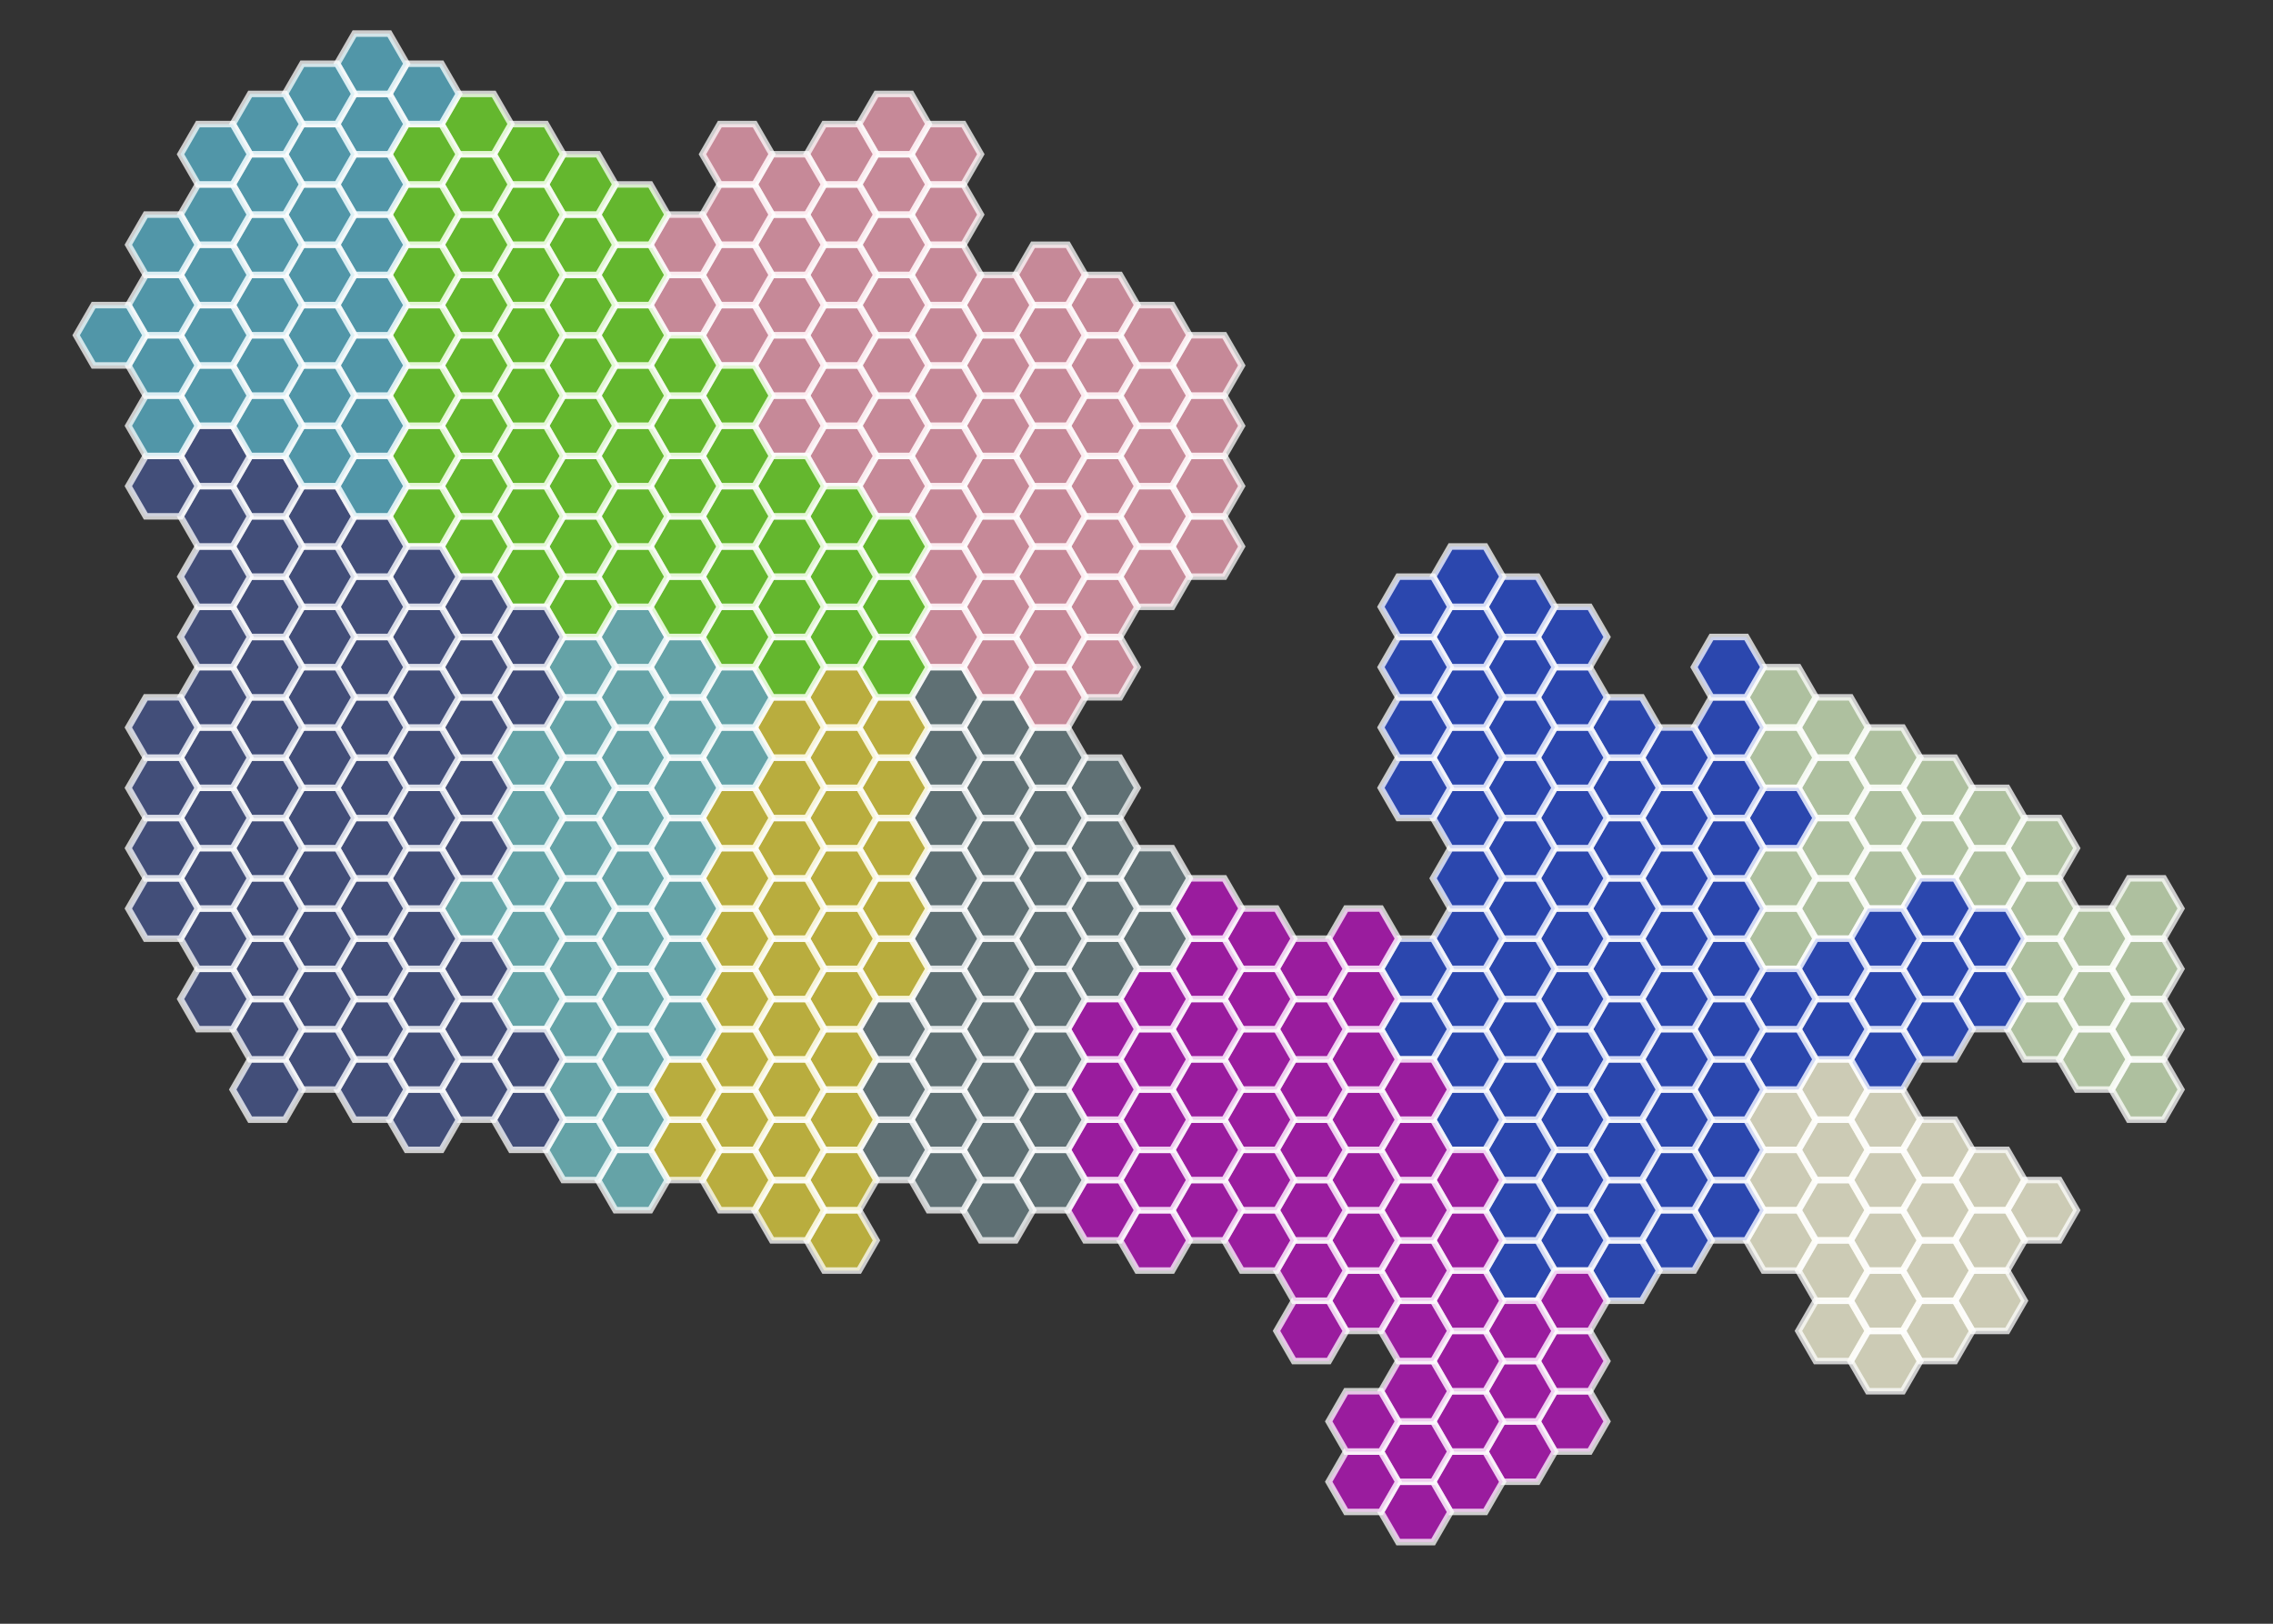 <svg id="Calque_1" data-name="Calque 1" xmlns="http://www.w3.org/2000/svg" viewBox="0 0 700 500"><rect x="0" y="0" width="700" height="500" fill="#333333" stroke="none"/><defs><style>.cls-1{fill:#fefde0;}.cls-1,.cls-10,.cls-11,.cls-2,.cls-3,.cls-4,.cls-5,.cls-6,.cls-7,.cls-8,.cls-9{stroke:#fff;stroke-miterlimit:10;stroke-width:2px;opacity:0.75;}.cls-2{fill:#d7efc3;}.cls-3{fill:#294ed6;}.cls-4{fill:#bc14c1;}.cls-5{fill:#6d8489;}.cls-6{fill:#e5d542;}.cls-7{fill:#f7a6b9;}.cls-8{fill:#75c8cd;}.cls-9{fill:#74e22d;}.cls-10{fill:#475790;}.cls-11{fill:#5bb7ce;}</style></defs><title>cana</title><g id="NS"><polygon class="cls-1" points="634.22 363.37 623.49 363.37 618.13 372.66 623.49 381.95 634.22 381.95 639.58 372.66 634.22 363.37"/><polygon class="cls-1" points="618.15 391.25 607.42 391.25 602.06 400.54 607.42 409.83 618.15 409.83 623.51 400.54 618.15 391.25"/><polygon class="cls-1" points="618.15 372.66 607.42 372.66 602.06 381.95 607.42 391.25 618.15 391.25 623.51 381.95 618.15 372.66"/><polygon class="cls-1" points="618.15 354.08 607.42 354.08 602.06 363.37 607.42 372.66 618.15 372.66 623.51 363.37 618.15 354.08"/><polygon class="cls-1" points="602.08 400.54 591.35 400.54 585.98 409.83 591.35 419.12 602.08 419.12 607.44 409.83 602.08 400.54"/><polygon class="cls-1" points="602.08 381.95 591.35 381.95 585.98 391.25 591.35 400.54 602.08 400.54 607.44 391.25 602.08 381.95"/><polygon class="cls-1" points="602.08 363.37 591.35 363.37 585.98 372.66 591.35 381.95 602.08 381.95 607.44 372.66 602.08 363.37"/><polygon class="cls-1" points="586 409.83 575.27 409.83 569.91 419.12 575.27 428.41 586 428.41 591.37 419.12 586 409.83"/><polygon class="cls-1" points="586 391.25 575.27 391.25 569.91 400.54 575.27 409.83 586 409.83 591.37 400.54 586 391.25"/><polygon class="cls-1" points="569.93 400.54 559.2 400.54 553.84 409.83 559.2 419.12 569.93 419.12 575.29 409.83 569.93 400.54"/></g><g id="NB"><polygon class="cls-1" points="602.08 344.79 591.35 344.79 585.98 354.08 591.35 363.37 602.08 363.37 607.44 354.08 602.08 344.79"/><polygon class="cls-1" points="586 372.66 575.27 372.66 569.91 381.95 575.27 391.25 586 391.25 591.37 381.95 586 372.66"/><polygon class="cls-1" points="586 354.08 575.27 354.08 569.91 363.37 575.27 372.66 586 372.66 591.37 363.37 586 354.08"/><polygon class="cls-1" points="586 335.5 575.27 335.5 569.91 344.79 575.27 354.08 586 354.08 591.37 344.79 586 335.5"/><polygon class="cls-1" points="569.93 381.95 559.2 381.95 553.84 391.25 559.2 400.54 569.93 400.54 575.29 391.25 569.93 381.95"/><polygon class="cls-1" points="569.93 363.37 559.2 363.37 553.84 372.66 559.2 381.95 569.93 381.95 575.29 372.66 569.93 363.37"/><polygon class="cls-1" points="569.93 344.79 559.2 344.79 553.84 354.08 559.2 363.37 569.93 363.37 575.29 354.08 569.93 344.79"/><polygon class="cls-1" points="569.93 326.21 559.2 326.21 553.84 335.5 559.2 344.79 569.93 344.79 575.29 335.5 569.93 326.21"/><polygon class="cls-1" points="553.86 372.66 543.13 372.66 537.77 381.95 543.13 391.25 553.86 391.25 559.22 381.95 553.86 372.66"/><polygon class="cls-1" points="553.86 354.08 543.13 354.08 537.77 363.37 543.13 372.66 553.86 372.66 559.22 363.37 553.86 354.08"/><polygon class="cls-1" points="553.86 335.5 543.13 335.5 537.77 344.79 543.13 354.08 553.86 354.08 559.22 344.79 553.86 335.5"/></g><g id="NL"><polygon class="cls-2" points="666.37 326.21 655.64 326.21 650.27 335.5 655.64 344.79 666.37 344.79 671.73 335.5 666.37 326.21"/><polygon class="cls-2" points="666.37 307.63 655.64 307.63 650.27 316.92 655.64 326.21 666.37 326.21 671.73 316.92 666.37 307.63"/><polygon class="cls-2" points="666.37 289.05 655.64 289.05 650.27 298.34 655.64 307.63 666.37 307.63 671.73 298.34 666.37 289.05"/><polygon class="cls-2" points="666.37 270.47 655.64 270.47 650.27 279.76 655.64 289.05 666.37 289.05 671.73 279.76 666.37 270.47"/><polygon class="cls-2" points="650.29 316.92 639.57 316.92 634.2 326.21 639.57 335.5 650.29 335.5 655.66 326.21 650.29 316.92"/><polygon class="cls-2" points="650.29 298.34 639.57 298.34 634.2 307.63 639.57 316.92 650.29 316.92 655.66 307.63 650.29 298.34"/><polygon class="cls-2" points="650.29 279.76 639.57 279.76 634.2 289.05 639.57 298.34 650.29 298.34 655.66 289.05 650.29 279.76"/><polygon class="cls-2" points="634.22 307.63 623.49 307.63 618.13 316.92 623.49 326.21 634.22 326.21 639.58 316.92 634.22 307.63"/><polygon class="cls-2" points="634.22 289.05 623.49 289.05 618.13 298.34 623.49 307.63 634.22 307.63 639.58 298.34 634.22 289.05"/><polygon class="cls-2" points="634.22 270.47 623.49 270.47 618.13 279.76 623.49 289.05 634.22 289.05 639.58 279.76 634.22 270.47"/><polygon class="cls-2" points="634.22 251.89 623.49 251.89 618.13 261.18 623.49 270.47 634.22 270.47 639.58 261.18 634.22 251.89"/><polygon class="cls-2" points="618.15 261.18 607.42 261.18 602.06 270.47 607.42 279.76 618.15 279.76 623.51 270.47 618.15 261.18"/><polygon class="cls-2" points="618.15 242.6 607.42 242.6 602.06 251.89 607.42 261.18 618.15 261.18 623.51 251.89 618.15 242.6"/><polygon class="cls-2" points="602.08 251.89 591.35 251.89 585.98 261.18 591.35 270.47 602.08 270.47 607.44 261.18 602.08 251.89"/><polygon class="cls-2" points="602.08 233.31 591.35 233.31 585.98 242.6 591.35 251.89 602.08 251.89 607.44 242.6 602.08 233.31"/><polygon class="cls-2" points="586 261.18 575.27 261.18 569.91 270.47 575.27 279.76 586 279.76 591.37 270.47 586 261.18"/><polygon class="cls-2" points="586 242.6 575.27 242.6 569.91 251.89 575.27 261.18 586 261.18 591.37 251.89 586 242.6"/><polygon class="cls-2" points="586 224.02 575.27 224.02 569.91 233.31 575.27 242.6 586 242.6 591.37 233.31 586 224.02"/><polygon class="cls-2" points="569.93 270.47 559.2 270.47 553.84 279.76 559.2 289.05 569.93 289.05 575.29 279.76 569.93 270.47"/><polygon class="cls-2" points="569.93 251.89 559.2 251.89 553.84 261.18 559.2 270.47 569.93 270.47 575.29 261.18 569.93 251.89"/><polygon class="cls-2" points="569.93 233.31 559.2 233.31 553.84 242.6 559.2 251.89 569.93 251.89 575.29 242.6 569.93 233.31"/><polygon class="cls-2" points="569.93 214.73 559.2 214.73 553.84 224.02 559.2 233.31 569.93 233.31 575.29 224.02 569.93 214.73"/><polygon class="cls-2" points="553.86 279.76 543.13 279.76 537.77 289.05 543.13 298.34 553.86 298.34 559.22 289.05 553.86 279.76"/><polygon class="cls-2" points="553.86 261.18 543.13 261.18 537.77 270.47 543.13 279.76 553.86 279.76 559.22 270.47 553.86 261.18"/><polygon class="cls-2" points="553.86 224.02 543.13 224.02 537.77 233.31 543.13 242.6 553.86 242.6 559.22 233.31 553.86 224.02"/><polygon class="cls-2" points="553.86 205.44 543.13 205.44 537.77 214.73 543.13 224.02 553.86 224.02 559.22 214.73 553.86 205.44"/></g><g id="QC"><polygon class="cls-3" points="618.15 298.34 607.42 298.34 602.06 307.63 607.42 316.92 618.15 316.92 623.51 307.63 618.15 298.34"/><polygon class="cls-3" points="618.15 279.76 607.42 279.76 602.06 289.05 607.42 298.34 618.15 298.34 623.51 289.05 618.15 279.76"/><polygon class="cls-3" points="602.08 307.63 591.35 307.63 585.98 316.92 591.35 326.21 602.08 326.21 607.44 316.92 602.08 307.63"/><polygon class="cls-3" points="602.08 289.05 591.35 289.05 585.98 298.34 591.35 307.63 602.08 307.63 607.44 298.34 602.08 289.05"/><polygon class="cls-3" points="602.08 270.47 591.35 270.47 585.98 279.76 591.35 289.05 602.08 289.05 607.44 279.76 602.08 270.47"/><polygon class="cls-3" points="586 316.92 575.27 316.92 569.91 326.21 575.27 335.5 586 335.5 591.37 326.21 586 316.92"/><polygon class="cls-3" points="586 298.34 575.27 298.34 569.91 307.63 575.27 316.92 586 316.92 591.37 307.63 586 298.34"/><polygon class="cls-3" points="586 279.76 575.27 279.76 569.91 289.05 575.27 298.34 586 298.34 591.37 289.05 586 279.76"/><polygon class="cls-3" points="569.93 307.63 559.2 307.63 553.84 316.92 559.2 326.21 569.93 326.21 575.29 316.92 569.93 307.63"/><polygon class="cls-3" points="569.93 289.05 559.2 289.05 553.84 298.34 559.2 307.63 569.93 307.63 575.29 298.34 569.93 289.05"/><polygon class="cls-3" points="553.86 316.92 543.13 316.92 537.77 326.21 543.13 335.5 553.86 335.5 559.22 326.21 553.86 316.92"/><polygon class="cls-3" points="553.86 298.34 543.13 298.34 537.77 307.63 543.13 316.92 553.86 316.92 559.22 307.63 553.86 298.34"/><polygon class="cls-3" points="553.86 242.6 543.13 242.6 537.77 251.89 543.13 261.18 553.86 261.18 559.22 251.89 553.86 242.6"/><polygon class="cls-3" points="537.79 363.37 527.06 363.37 521.69 372.66 527.06 381.95 537.79 381.95 543.15 372.66 537.79 363.37"/><polygon class="cls-3" points="537.79 344.79 527.06 344.79 521.69 354.08 527.06 363.37 537.79 363.37 543.15 354.08 537.79 344.79"/><polygon class="cls-3" points="537.79 326.21 527.06 326.21 521.69 335.5 527.06 344.79 537.79 344.79 543.15 335.5 537.79 326.21"/><polygon class="cls-3" points="537.79 307.63 527.06 307.63 521.69 316.92 527.06 326.21 537.79 326.21 543.15 316.92 537.79 307.63"/><polygon class="cls-3" points="537.79 289.05 527.06 289.05 521.69 298.34 527.06 307.63 537.79 307.63 543.15 298.34 537.79 289.05"/><polygon class="cls-3" points="537.79 270.47 527.06 270.47 521.69 279.76 527.06 289.05 537.79 289.05 543.15 279.76 537.79 270.47"/><polygon class="cls-3" points="537.79 251.89 527.06 251.89 521.69 261.18 527.06 270.47 537.79 270.47 543.15 261.18 537.79 251.89"/><polygon class="cls-3" points="537.79 233.31 527.06 233.31 521.69 242.6 527.06 251.89 537.79 251.89 543.15 242.6 537.79 233.31"/><polygon class="cls-3" points="537.79 214.73 527.06 214.73 521.69 224.02 527.06 233.31 537.79 233.31 543.15 224.02 537.79 214.73"/><polygon class="cls-3" points="537.79 196.15 527.06 196.15 521.69 205.44 527.06 214.73 537.79 214.73 543.15 205.44 537.79 196.15"/><polygon class="cls-3" points="521.71 372.66 510.99 372.66 505.62 381.95 510.99 391.25 521.71 391.25 527.08 381.95 521.71 372.66"/><polygon class="cls-3" points="521.71 354.08 510.99 354.08 505.62 363.37 510.99 372.66 521.71 372.66 527.08 363.37 521.71 354.08"/><polygon class="cls-3" points="521.71 335.5 510.99 335.5 505.62 344.79 510.99 354.08 521.71 354.08 527.08 344.79 521.71 335.5"/><polygon class="cls-3" points="521.71 316.92 510.99 316.92 505.62 326.21 510.99 335.5 521.71 335.5 527.08 326.21 521.71 316.92"/><polygon class="cls-3" points="521.71 298.34 510.99 298.34 505.62 307.63 510.99 316.92 521.71 316.92 527.08 307.63 521.71 298.34"/><polygon class="cls-3" points="521.71 279.76 510.99 279.76 505.62 289.05 510.99 298.34 521.71 298.34 527.08 289.05 521.71 279.76"/><polygon class="cls-3" points="521.71 261.18 510.99 261.18 505.62 270.47 510.99 279.76 521.71 279.76 527.08 270.47 521.71 261.18"/><polygon class="cls-3" points="521.71 242.6 510.99 242.6 505.62 251.89 510.99 261.18 521.71 261.18 527.08 251.89 521.71 242.6"/><polygon class="cls-3" points="521.71 224.02 510.99 224.02 505.62 233.31 510.99 242.6 521.71 242.6 527.08 233.31 521.71 224.02"/><polygon class="cls-3" points="505.64 381.95 494.91 381.95 489.55 391.25 494.91 400.54 505.64 400.54 511 391.25 505.64 381.95"/><polygon class="cls-3" points="505.64 363.37 494.91 363.37 489.55 372.66 494.91 381.95 505.64 381.95 511 372.66 505.64 363.37"/><polygon class="cls-3" points="505.64 344.79 494.91 344.79 489.55 354.08 494.91 363.37 505.64 363.37 511 354.08 505.64 344.79"/><polygon class="cls-3" points="505.64 326.21 494.91 326.21 489.55 335.5 494.91 344.79 505.64 344.79 511 335.5 505.64 326.21"/><polygon class="cls-3" points="505.64 307.63 494.91 307.63 489.55 316.92 494.91 326.21 505.64 326.21 511 316.92 505.64 307.63"/><polygon class="cls-3" points="505.64 289.05 494.91 289.05 489.55 298.34 494.91 307.63 505.64 307.63 511 298.34 505.64 289.05"/><polygon class="cls-3" points="505.64 270.47 494.91 270.47 489.55 279.76 494.91 289.05 505.64 289.05 511 279.76 505.64 270.47"/><polygon class="cls-3" points="505.64 251.89 494.91 251.89 489.55 261.18 494.91 270.47 505.64 270.47 511 261.18 505.64 251.89"/><polygon class="cls-3" points="505.64 233.31 494.91 233.31 489.55 242.6 494.91 251.89 505.64 251.89 511 242.6 505.64 233.31"/><polygon class="cls-3" points="505.64 214.73 494.91 214.73 489.55 224.02 494.91 233.31 505.64 233.31 511 224.02 505.64 214.73"/><polygon class="cls-3" points="489.57 372.66 478.84 372.66 473.48 381.95 478.84 391.25 489.57 391.25 494.93 381.95 489.57 372.66"/><polygon class="cls-3" points="489.57 354.08 478.84 354.08 473.48 363.37 478.84 372.66 489.57 372.66 494.93 363.37 489.57 354.08"/><polygon class="cls-3" points="489.57 335.5 478.84 335.5 473.48 344.79 478.84 354.08 489.57 354.08 494.93 344.79 489.57 335.5"/><polygon class="cls-3" points="489.57 316.92 478.84 316.92 473.48 326.21 478.84 335.5 489.57 335.5 494.93 326.21 489.57 316.92"/><polygon class="cls-3" points="489.57 298.34 478.84 298.34 473.48 307.63 478.84 316.92 489.57 316.92 494.93 307.63 489.57 298.34"/><polygon class="cls-3" points="489.57 279.76 478.84 279.76 473.48 289.05 478.84 298.34 489.57 298.34 494.93 289.05 489.57 279.76"/><polygon class="cls-3" points="489.57 261.18 478.84 261.18 473.48 270.47 478.84 279.76 489.57 279.76 494.93 270.47 489.57 261.18"/><polygon class="cls-3" points="489.57 242.6 478.84 242.6 473.48 251.89 478.84 261.18 489.57 261.18 494.93 251.89 489.57 242.6"/><polygon class="cls-3" points="489.57 224.02 478.84 224.02 473.48 233.31 478.84 242.6 489.57 242.6 494.93 233.31 489.57 224.02"/><polygon class="cls-3" points="489.57 205.44 478.84 205.44 473.48 214.73 478.84 224.02 489.57 224.02 494.93 214.73 489.57 205.44"/><polygon class="cls-3" points="489.57 186.86 478.84 186.86 473.48 196.15 478.84 205.44 489.57 205.44 494.93 196.15 489.57 186.86"/><polygon class="cls-3" points="473.5 381.95 462.77 381.95 457.4 391.25 462.77 400.54 473.5 400.54 478.86 391.25 473.5 381.95"/><polygon class="cls-3" points="473.5 363.37 462.77 363.37 457.4 372.66 462.77 381.95 473.5 381.95 478.86 372.66 473.5 363.37"/><polygon class="cls-3" points="473.5 344.79 462.77 344.79 457.4 354.08 462.77 363.37 473.5 363.37 478.86 354.08 473.5 344.79"/><polygon class="cls-3" points="473.5 326.21 462.77 326.21 457.4 335.5 462.77 344.79 473.5 344.79 478.86 335.5 473.5 326.21"/><polygon class="cls-3" points="473.5 307.63 462.77 307.63 457.4 316.92 462.77 326.21 473.5 326.21 478.86 316.92 473.5 307.63"/><polygon class="cls-3" points="473.5 289.05 462.77 289.05 457.4 298.34 462.77 307.63 473.5 307.63 478.86 298.34 473.5 289.05"/><polygon class="cls-3" points="473.5 270.47 462.77 270.47 457.4 279.76 462.77 289.05 473.5 289.05 478.86 279.76 473.5 270.47"/><polygon class="cls-3" points="473.5 251.89 462.77 251.89 457.4 261.18 462.77 270.47 473.5 270.47 478.86 261.18 473.5 251.89"/><polygon class="cls-3" points="473.5 233.31 462.77 233.31 457.4 242.6 462.77 251.89 473.5 251.89 478.86 242.6 473.5 233.31"/><polygon class="cls-3" points="473.5 214.73 462.77 214.73 457.4 224.02 462.77 233.31 473.5 233.31 478.86 224.02 473.5 214.73"/><polygon class="cls-3" points="473.5 196.15 462.77 196.15 457.4 205.44 462.77 214.73 473.5 214.73 478.86 205.44 473.5 196.15"/><polygon class="cls-3" points="473.5 177.57 462.77 177.57 457.4 186.86 462.77 196.15 473.5 196.15 478.86 186.86 473.5 177.57"/><polygon class="cls-3" points="457.42 335.5 446.7 335.5 441.33 344.79 446.7 354.08 457.42 354.08 462.79 344.79 457.42 335.5"/><polygon class="cls-3" points="457.42 316.92 446.7 316.92 441.33 326.21 446.7 335.5 457.42 335.5 462.79 326.21 457.42 316.92"/><polygon class="cls-3" points="457.42 298.34 446.7 298.34 441.33 307.63 446.7 316.92 457.42 316.92 462.79 307.63 457.42 298.34"/><polygon class="cls-3" points="457.42 279.76 446.7 279.76 441.33 289.05 446.7 298.34 457.42 298.34 462.79 289.05 457.42 279.76"/><polygon class="cls-3" points="457.42 261.18 446.7 261.18 441.33 270.47 446.7 279.76 457.42 279.76 462.79 270.47 457.42 261.18"/><polygon class="cls-3" points="457.42 242.6 446.7 242.6 441.33 251.89 446.7 261.18 457.42 261.18 462.79 251.89 457.42 242.6"/><polygon class="cls-3" points="457.42 224.02 446.7 224.02 441.33 233.31 446.7 242.6 457.42 242.6 462.79 233.31 457.42 224.02"/><polygon class="cls-3" points="457.42 205.44 446.7 205.44 441.33 214.73 446.7 224.02 457.42 224.02 462.79 214.73 457.42 205.44"/><polygon class="cls-3" points="457.42 186.86 446.7 186.86 441.33 196.15 446.7 205.44 457.42 205.44 462.79 196.15 457.42 186.86"/><polygon class="cls-3" points="457.42 168.28 446.7 168.28 441.33 177.57 446.7 186.86 457.42 186.86 462.79 177.57 457.42 168.28"/><polygon class="cls-3" points="441.35 307.63 430.62 307.63 425.26 316.92 430.62 326.21 441.35 326.21 446.71 316.92 441.35 307.63"/><polygon class="cls-3" points="441.35 289.05 430.62 289.05 425.26 298.34 430.62 307.63 441.35 307.63 446.71 298.34 441.35 289.05"/><polygon class="cls-3" points="441.35 233.31 430.62 233.31 425.26 242.6 430.62 251.89 441.35 251.89 446.71 242.6 441.35 233.31"/><polygon class="cls-3" points="441.35 214.73 430.62 214.73 425.26 224.02 430.62 233.31 441.35 233.31 446.71 224.02 441.35 214.73"/><polygon class="cls-3" points="441.35 196.15 430.62 196.15 425.26 205.44 430.62 214.73 441.35 214.73 446.71 205.44 441.35 196.15"/><polygon class="cls-3" points="441.35 177.57 430.62 177.57 425.26 186.86 430.62 196.15 441.35 196.15 446.71 186.86 441.35 177.57"/></g><g id="ON"><polygon class="cls-4" points="489.57 428.41 478.84 428.41 473.48 437.7 478.84 446.99 489.57 446.99 494.93 437.7 489.57 428.41"/><polygon class="cls-4" points="489.57 409.83 478.84 409.83 473.48 419.12 478.84 428.41 489.57 428.41 494.93 419.12 489.57 409.83"/><polygon class="cls-4" points="489.57 391.25 478.84 391.25 473.48 400.54 478.84 409.83 489.57 409.83 494.93 400.54 489.57 391.25"/><polygon class="cls-4" points="473.5 437.7 462.77 437.7 457.4 446.99 462.77 456.28 473.5 456.28 478.86 446.99 473.5 437.7"/><polygon class="cls-4" points="473.5 419.12 462.77 419.12 457.4 428.41 462.77 437.7 473.5 437.7 478.86 428.41 473.5 419.12"/><polygon class="cls-4" points="473.5 400.54 462.77 400.54 457.4 409.83 462.77 419.12 473.5 419.12 478.86 409.83 473.5 400.54"/><polygon class="cls-4" points="457.42 446.99 446.7 446.99 441.33 456.28 446.7 465.57 457.42 465.57 462.79 456.28 457.42 446.99"/><polygon class="cls-4" points="457.42 428.41 446.7 428.41 441.33 437.7 446.7 446.99 457.42 446.99 462.79 437.7 457.42 428.41"/><polygon class="cls-4" points="457.42 409.83 446.7 409.83 441.33 419.12 446.7 428.41 457.42 428.41 462.79 419.12 457.42 409.83"/><polygon class="cls-4" points="457.42 391.25 446.7 391.25 441.33 400.54 446.7 409.83 457.42 409.83 462.79 400.54 457.42 391.25"/><polygon class="cls-4" points="457.42 372.66 446.7 372.66 441.33 381.95 446.7 391.25 457.42 391.25 462.79 381.95 457.42 372.66"/><polygon class="cls-4" points="457.42 354.08 446.7 354.08 441.33 363.37 446.7 372.66 457.42 372.66 462.79 363.37 457.42 354.08"/><polygon class="cls-4" points="441.35 456.28 430.62 456.28 425.26 465.57 430.62 474.86 441.35 474.86 446.71 465.57 441.35 456.28"/><polygon class="cls-4" points="441.35 437.7 430.62 437.7 425.26 446.99 430.62 456.28 441.35 456.28 446.71 446.99 441.35 437.7"/><polygon class="cls-4" points="441.35 419.12 430.62 419.12 425.26 428.41 430.62 437.7 441.35 437.7 446.71 428.41 441.35 419.12"/><polygon class="cls-4" points="441.35 400.54 430.62 400.54 425.26 409.83 430.62 419.12 441.35 419.12 446.71 409.83 441.35 400.54"/><polygon class="cls-4" points="441.35 381.95 430.62 381.95 425.26 391.25 430.62 400.54 441.35 400.54 446.71 391.25 441.35 381.95"/><polygon class="cls-4" points="441.35 363.37 430.62 363.37 425.26 372.66 430.62 381.95 441.35 381.95 446.71 372.66 441.35 363.37"/><polygon class="cls-4" points="441.35 344.79 430.62 344.79 425.26 354.08 430.62 363.37 441.35 363.37 446.71 354.08 441.35 344.79"/><polygon class="cls-4" points="441.35 326.21 430.62 326.21 425.26 335.5 430.62 344.79 441.35 344.79 446.71 335.5 441.35 326.21"/><polygon class="cls-4" points="425.28 446.99 414.55 446.99 409.19 456.28 414.55 465.57 425.28 465.57 430.64 456.28 425.28 446.99"/><polygon class="cls-4" points="425.28 428.41 414.55 428.41 409.19 437.7 414.55 446.99 425.28 446.99 430.64 437.7 425.28 428.41"/><polygon class="cls-4" points="425.28 391.25 414.55 391.25 409.19 400.54 414.55 409.83 425.28 409.83 430.64 400.54 425.28 391.25"/><polygon class="cls-4" points="425.28 372.66 414.55 372.66 409.19 381.95 414.55 391.25 425.28 391.25 430.64 381.95 425.28 372.66"/><polygon class="cls-4" points="425.28 354.08 414.55 354.08 409.19 363.37 414.55 372.66 425.28 372.66 430.64 363.37 425.28 354.08"/><polygon class="cls-4" points="425.28 335.5 414.55 335.5 409.19 344.79 414.55 354.08 425.28 354.08 430.64 344.79 425.28 335.5"/><polygon class="cls-4" points="425.28 316.92 414.55 316.92 409.19 326.21 414.55 335.5 425.28 335.5 430.64 326.21 425.28 316.92"/><polygon class="cls-4" points="425.28 298.34 414.55 298.34 409.19 307.63 414.55 316.92 425.28 316.92 430.64 307.63 425.28 298.34"/><polygon class="cls-4" points="425.28 279.76 414.55 279.76 409.19 289.05 414.55 298.34 425.28 298.34 430.64 289.05 425.28 279.76"/><polygon class="cls-4" points="409.21 400.54 398.48 400.54 393.12 409.83 398.48 419.12 409.21 419.12 414.57 409.83 409.21 400.54"/><polygon class="cls-4" points="409.21 381.95 398.48 381.95 393.12 391.25 398.48 400.54 409.21 400.54 414.57 391.25 409.21 381.95"/><polygon class="cls-4" points="409.21 363.37 398.48 363.37 393.12 372.66 398.48 381.95 409.21 381.95 414.57 372.66 409.21 363.37"/><polygon class="cls-4" points="409.21 344.79 398.48 344.79 393.12 354.08 398.48 363.37 409.21 363.37 414.57 354.08 409.21 344.79"/><polygon class="cls-4" points="409.21 326.21 398.48 326.21 393.12 335.5 398.48 344.79 409.21 344.79 414.57 335.5 409.21 326.21"/><polygon class="cls-4" points="409.21 307.63 398.48 307.63 393.12 316.92 398.48 326.21 409.21 326.21 414.57 316.92 409.21 307.63"/><polygon class="cls-4" points="409.21 289.05 398.48 289.05 393.12 298.34 398.48 307.63 409.21 307.63 414.57 298.34 409.21 289.05"/><polygon class="cls-4" points="393.13 372.66 382.41 372.66 377.04 381.95 382.41 391.25 393.13 391.25 398.5 381.95 393.13 372.66"/><polygon class="cls-4" points="393.13 354.08 382.41 354.08 377.04 363.37 382.41 372.66 393.13 372.66 398.5 363.37 393.13 354.08"/><polygon class="cls-4" points="393.13 335.5 382.41 335.5 377.04 344.79 382.41 354.08 393.13 354.08 398.5 344.79 393.13 335.5"/><polygon class="cls-4" points="393.13 316.92 382.41 316.92 377.04 326.21 382.41 335.5 393.13 335.5 398.5 326.21 393.13 316.92"/><polygon class="cls-4" points="393.13 298.34 382.41 298.34 377.04 307.63 382.41 316.92 393.13 316.92 398.5 307.63 393.13 298.34"/><polygon class="cls-4" points="393.13 279.76 382.41 279.76 377.04 289.05 382.41 298.34 393.13 298.34 398.5 289.05 393.13 279.76"/><polygon class="cls-4" points="377.06 363.37 366.33 363.37 360.97 372.66 366.33 381.95 377.06 381.95 382.43 372.66 377.06 363.37"/><polygon class="cls-4" points="377.06 344.79 366.33 344.79 360.97 354.08 366.33 363.37 377.06 363.37 382.43 354.08 377.06 344.79"/><polygon class="cls-4" points="377.06 326.21 366.33 326.21 360.97 335.5 366.33 344.79 377.06 344.79 382.43 335.5 377.06 326.21"/><polygon class="cls-4" points="377.06 307.63 366.33 307.63 360.97 316.92 366.33 326.21 377.06 326.21 382.43 316.92 377.06 307.63"/><polygon class="cls-4" points="377.06 289.05 366.33 289.05 360.97 298.34 366.33 307.63 377.06 307.63 382.43 298.34 377.06 289.05"/><polygon class="cls-4" points="377.06 270.47 366.33 270.47 360.97 279.76 366.33 289.05 377.06 289.05 382.43 279.76 377.06 270.47"/><polygon class="cls-4" points="360.99 372.66 350.26 372.66 344.9 381.95 350.26 391.25 360.99 391.25 366.35 381.95 360.99 372.66"/><polygon class="cls-4" points="360.99 354.08 350.26 354.08 344.9 363.37 350.26 372.66 360.99 372.66 366.35 363.37 360.99 354.08"/><polygon class="cls-4" points="360.99 335.5 350.26 335.5 344.9 344.79 350.26 354.08 360.99 354.08 366.35 344.79 360.99 335.5"/><polygon class="cls-4" points="360.99 316.92 350.26 316.92 344.9 326.21 350.26 335.5 360.99 335.5 366.35 326.21 360.99 316.92"/><polygon class="cls-4" points="360.99 298.34 350.26 298.34 344.9 307.63 350.26 316.92 360.99 316.92 366.35 307.63 360.99 298.34"/><polygon class="cls-4" points="344.92 363.37 334.19 363.37 328.82 372.66 334.19 381.95 344.92 381.95 350.28 372.66 344.92 363.37"/><polygon class="cls-4" points="344.92 344.79 334.19 344.79 328.82 354.08 334.19 363.37 344.92 363.37 350.28 354.08 344.92 344.79"/><polygon class="cls-4" points="344.92 326.21 334.19 326.21 328.82 335.5 334.19 344.79 344.92 344.79 350.28 335.5 344.92 326.21"/><polygon class="cls-4" points="344.92 307.63 334.19 307.63 328.82 316.92 334.19 326.21 344.92 326.21 350.28 316.92 344.92 307.63"/></g><g id="MB"><polygon class="cls-5" points="360.99 279.76 350.26 279.76 344.9 289.05 350.26 298.34 360.99 298.34 366.35 289.05 360.99 279.76"/><polygon class="cls-5" points="360.99 261.18 350.26 261.18 344.9 270.47 350.26 279.76 360.99 279.76 366.35 270.47 360.99 261.18"/><polygon class="cls-5" points="344.92 289.05 334.19 289.05 328.82 298.34 334.19 307.63 344.92 307.63 350.28 298.34 344.92 289.05"/><polygon class="cls-5" points="344.92 270.47 334.19 270.47 328.82 279.76 334.19 289.05 344.92 289.05 350.28 279.76 344.92 270.47"/><polygon class="cls-5" points="344.92 251.89 334.19 251.89 328.82 261.18 334.19 270.47 344.92 270.47 350.28 261.18 344.92 251.89"/><polygon class="cls-5" points="344.92 233.31 334.19 233.31 328.82 242.6 334.19 251.89 344.92 251.89 350.28 242.6 344.92 233.31"/><polygon class="cls-5" points="328.84 354.08 318.12 354.08 312.75 363.37 318.12 372.66 328.84 372.66 334.21 363.37 328.84 354.08"/><polygon class="cls-5" points="328.84 335.5 318.12 335.5 312.75 344.79 318.12 354.08 328.84 354.08 334.21 344.79 328.84 335.5"/><polygon class="cls-5" points="328.84 316.92 318.12 316.92 312.75 326.21 318.12 335.5 328.84 335.5 334.21 326.21 328.84 316.92"/><polygon class="cls-5" points="328.84 298.34 318.12 298.34 312.75 307.63 318.12 316.92 328.84 316.92 334.21 307.63 328.84 298.34"/><polygon class="cls-5" points="328.84 279.76 318.12 279.76 312.75 289.05 318.12 298.34 328.84 298.34 334.21 289.05 328.84 279.76"/><polygon class="cls-5" points="328.84 261.18 318.12 261.18 312.75 270.47 318.12 279.76 328.84 279.76 334.21 270.47 328.84 261.18"/><polygon class="cls-5" points="328.84 242.6 318.12 242.6 312.75 251.89 318.12 261.18 328.84 261.18 334.21 251.89 328.84 242.6"/><polygon class="cls-5" points="328.84 224.02 318.12 224.02 312.75 233.31 318.12 242.6 328.84 242.6 334.21 233.31 328.84 224.02"/><polygon class="cls-5" points="312.77 363.37 302.04 363.37 296.68 372.66 302.04 381.95 312.77 381.95 318.14 372.66 312.77 363.37"/><polygon class="cls-5" points="312.77 344.79 302.04 344.79 296.68 354.08 302.04 363.37 312.77 363.37 318.14 354.08 312.77 344.79"/><polygon class="cls-5" points="312.77 326.21 302.04 326.21 296.68 335.5 302.04 344.79 312.77 344.79 318.14 335.5 312.77 326.21"/><polygon class="cls-5" points="312.77 307.63 302.04 307.63 296.68 316.92 302.04 326.21 312.77 326.21 318.14 316.92 312.77 307.63"/><polygon class="cls-5" points="312.77 289.05 302.04 289.05 296.68 298.34 302.04 307.63 312.77 307.63 318.14 298.34 312.77 289.05"/><polygon class="cls-5" points="312.77 270.47 302.04 270.47 296.68 279.76 302.04 289.05 312.77 289.05 318.14 279.76 312.77 270.47"/><polygon class="cls-5" points="312.77 251.89 302.04 251.89 296.68 261.18 302.04 270.47 312.77 270.47 318.14 261.18 312.77 251.89"/><polygon class="cls-5" points="312.77 233.31 302.04 233.31 296.68 242.6 302.04 251.89 312.77 251.89 318.14 242.6 312.77 233.31"/><polygon class="cls-5" points="312.77 214.73 302.04 214.73 296.68 224.02 302.04 233.31 312.77 233.31 318.14 224.02 312.77 214.73"/><polygon class="cls-5" points="296.7 354.08 285.97 354.08 280.61 363.37 285.97 372.66 296.7 372.66 302.06 363.37 296.7 354.08"/><polygon class="cls-5" points="296.7 335.5 285.97 335.5 280.61 344.79 285.97 354.08 296.7 354.08 302.06 344.79 296.7 335.5"/><polygon class="cls-5" points="296.7 316.92 285.97 316.92 280.61 326.21 285.97 335.5 296.7 335.5 302.06 326.21 296.7 316.92"/><polygon class="cls-5" points="296.7 298.34 285.97 298.34 280.61 307.63 285.97 316.92 296.7 316.92 302.06 307.63 296.7 298.34"/><polygon class="cls-5" points="296.7 279.76 285.97 279.76 280.61 289.05 285.97 298.34 296.7 298.34 302.06 289.05 296.7 279.76"/><polygon class="cls-5" points="296.7 261.18 285.97 261.18 280.61 270.47 285.97 279.76 296.7 279.76 302.06 270.47 296.7 261.18"/><polygon class="cls-5" points="296.7 242.6 285.97 242.6 280.61 251.89 285.97 261.18 296.7 261.18 302.06 251.89 296.7 242.6"/><polygon class="cls-5" points="296.7 224.02 285.97 224.02 280.61 233.31 285.97 242.6 296.7 242.6 302.06 233.31 296.7 224.02"/><polygon class="cls-5" points="296.7 205.44 285.97 205.44 280.61 214.73 285.97 224.02 296.7 224.02 302.06 214.73 296.7 205.44"/><polygon class="cls-5" points="280.63 344.79 269.9 344.79 264.54 354.08 269.9 363.37 280.63 363.37 285.99 354.08 280.63 344.79"/><polygon class="cls-5" points="280.63 326.21 269.9 326.21 264.54 335.5 269.9 344.79 280.63 344.79 285.99 335.5 280.63 326.21"/><polygon class="cls-5" points="280.63 307.63 269.9 307.63 264.54 316.92 269.9 326.21 280.63 326.21 285.99 316.92 280.63 307.63"/></g><g id="SK"><polygon class="cls-6" points="280.63 289.05 269.9 289.05 264.54 298.34 269.9 307.63 280.63 307.63 285.99 298.34 280.63 289.05"/><polygon class="cls-6" points="280.63 270.47 269.9 270.47 264.54 279.76 269.9 289.05 280.63 289.05 285.99 279.76 280.63 270.47"/><polygon class="cls-6" points="280.63 251.89 269.9 251.89 264.54 261.18 269.9 270.47 280.63 270.47 285.99 261.18 280.63 251.89"/><polygon class="cls-6" points="280.63 233.31 269.9 233.31 264.54 242.6 269.9 251.89 280.63 251.89 285.99 242.6 280.63 233.31"/><polygon class="cls-6" points="280.63 214.73 269.9 214.73 264.54 224.02 269.9 233.31 280.63 233.31 285.99 224.02 280.63 214.73"/><polygon class="cls-6" points="264.56 372.66 253.83 372.66 248.46 381.95 253.83 391.25 264.56 391.25 269.92 381.95 264.56 372.66"/><polygon class="cls-6" points="264.56 354.08 253.83 354.08 248.46 363.37 253.83 372.66 264.56 372.66 269.92 363.37 264.56 354.08"/><polygon class="cls-6" points="264.56 335.5 253.83 335.5 248.46 344.79 253.83 354.08 264.56 354.08 269.92 344.79 264.56 335.5"/><polygon class="cls-6" points="264.56 316.92 253.83 316.92 248.46 326.21 253.83 335.5 264.56 335.5 269.92 326.21 264.56 316.92"/><polygon class="cls-6" points="264.56 298.34 253.83 298.34 248.46 307.63 253.83 316.92 264.56 316.92 269.92 307.63 264.56 298.34"/><polygon class="cls-6" points="264.56 279.76 253.83 279.76 248.46 289.05 253.83 298.34 264.56 298.34 269.92 289.05 264.56 279.76"/><polygon class="cls-6" points="264.56 261.18 253.83 261.18 248.46 270.47 253.83 279.76 264.56 279.76 269.92 270.47 264.56 261.18"/><polygon class="cls-6" points="264.56 242.6 253.83 242.6 248.46 251.89 253.83 261.18 264.56 261.18 269.92 251.89 264.56 242.6"/><polygon class="cls-6" points="264.56 224.02 253.83 224.02 248.46 233.31 253.83 242.6 264.56 242.6 269.92 233.31 264.56 224.02"/><polygon class="cls-6" points="264.56 205.44 253.83 205.44 248.46 214.73 253.83 224.02 264.56 224.02 269.92 214.73 264.56 205.44"/><polygon class="cls-6" points="248.48 363.37 237.75 363.37 232.39 372.66 237.75 381.95 248.48 381.95 253.85 372.66 248.48 363.37"/><polygon class="cls-6" points="248.48 344.79 237.75 344.79 232.39 354.08 237.75 363.37 248.48 363.37 253.85 354.08 248.48 344.79"/><polygon class="cls-6" points="248.48 326.21 237.75 326.21 232.39 335.5 237.75 344.79 248.48 344.79 253.85 335.5 248.48 326.21"/><polygon class="cls-6" points="248.48 307.63 237.75 307.63 232.39 316.92 237.75 326.21 248.48 326.21 253.85 316.92 248.48 307.63"/><polygon class="cls-6" points="248.48 289.05 237.75 289.05 232.39 298.34 237.75 307.63 248.48 307.63 253.85 298.34 248.48 289.05"/><polygon class="cls-6" points="248.48 270.47 237.75 270.47 232.39 279.76 237.75 289.05 248.48 289.05 253.85 279.76 248.48 270.47"/><polygon class="cls-6" points="248.48 251.89 237.75 251.89 232.39 261.18 237.75 270.47 248.48 270.47 253.85 261.18 248.48 251.89"/><polygon class="cls-6" points="248.48 233.31 237.75 233.31 232.39 242.6 237.75 251.89 248.48 251.89 253.85 242.6 248.48 233.31"/><polygon class="cls-6" points="248.48 214.73 237.75 214.73 232.39 224.02 237.75 233.31 248.48 233.31 253.85 224.02 248.48 214.73"/><polygon class="cls-6" points="232.41 354.08 221.68 354.08 216.32 363.37 221.68 372.66 232.41 372.66 237.77 363.37 232.41 354.08"/><polygon class="cls-6" points="232.41 335.5 221.68 335.5 216.32 344.79 221.68 354.08 232.41 354.08 237.77 344.79 232.41 335.5"/><polygon class="cls-6" points="232.41 316.92 221.68 316.92 216.32 326.21 221.68 335.5 232.41 335.5 237.77 326.21 232.41 316.92"/><polygon class="cls-6" points="232.41 298.34 221.68 298.34 216.32 307.63 221.68 316.92 232.41 316.92 237.77 307.63 232.41 298.34"/><polygon class="cls-6" points="232.41 279.76 221.68 279.76 216.32 289.05 221.68 298.34 232.41 298.34 237.77 289.05 232.41 279.76"/><polygon class="cls-6" points="232.41 261.18 221.68 261.18 216.32 270.47 221.68 279.76 232.41 279.76 237.77 270.47 232.41 261.18"/><polygon class="cls-6" points="232.41 242.6 221.68 242.6 216.32 251.89 221.68 261.18 232.41 261.18 237.77 251.89 232.41 242.6"/><polygon class="cls-6" points="216.34 344.79 205.61 344.79 200.25 354.08 205.61 363.37 216.34 363.37 221.7 354.08 216.34 344.79"/><polygon class="cls-6" points="216.34 326.21 205.61 326.21 200.25 335.5 205.61 344.79 216.34 344.79 221.7 335.5 216.34 326.21"/></g><g id="NU"><polygon class="cls-7" points="377.06 158.99 366.33 158.99 360.97 168.28 366.33 177.57 377.06 177.57 382.43 168.28 377.06 158.99"/><polygon class="cls-7" points="377.06 140.4 366.33 140.4 360.97 149.69 366.33 158.99 377.06 158.99 382.43 149.69 377.06 140.4"/><polygon class="cls-7" points="377.06 121.82 366.33 121.82 360.97 131.11 366.33 140.4 377.06 140.4 382.43 131.11 377.06 121.82"/><polygon class="cls-7" points="377.06 103.24 366.33 103.24 360.97 112.53 366.33 121.82 377.06 121.82 382.43 112.53 377.06 103.24"/><polygon class="cls-7" points="360.99 168.28 350.26 168.28 344.9 177.57 350.26 186.86 360.99 186.86 366.35 177.57 360.99 168.28"/><polygon class="cls-7" points="360.99 149.69 350.26 149.69 344.9 158.99 350.26 168.28 360.99 168.28 366.35 158.99 360.99 149.69"/><polygon class="cls-7" points="360.99 131.11 350.26 131.11 344.9 140.4 350.26 149.69 360.99 149.69 366.35 140.4 360.99 131.11"/><polygon class="cls-7" points="360.99 112.53 350.26 112.53 344.9 121.82 350.26 131.11 360.99 131.11 366.35 121.82 360.99 112.53"/><polygon class="cls-7" points="360.99 93.95 350.26 93.95 344.9 103.24 350.26 112.53 360.99 112.53 366.35 103.24 360.99 93.95"/><polygon class="cls-7" points="344.92 196.15 334.19 196.15 328.82 205.44 334.19 214.73 344.92 214.73 350.28 205.44 344.92 196.15"/><polygon class="cls-7" points="344.92 177.57 334.19 177.57 328.82 186.86 334.19 196.15 344.92 196.15 350.28 186.86 344.92 177.57"/><polygon class="cls-7" points="344.92 158.99 334.19 158.99 328.82 168.28 334.19 177.57 344.92 177.57 350.28 168.28 344.92 158.99"/><polygon class="cls-7" points="344.92 140.4 334.19 140.4 328.82 149.69 334.19 158.99 344.92 158.99 350.28 149.69 344.92 140.4"/><polygon class="cls-7" points="344.92 121.82 334.19 121.82 328.82 131.11 334.19 140.4 344.92 140.4 350.28 131.11 344.92 121.82"/><polygon class="cls-7" points="344.92 103.24 334.19 103.24 328.82 112.53 334.19 121.82 344.92 121.82 350.28 112.53 344.92 103.24"/><polygon class="cls-7" points="344.92 84.66 334.19 84.66 328.82 93.95 334.19 103.24 344.92 103.24 350.28 93.95 344.92 84.66"/><polygon class="cls-7" points="328.84 205.44 318.12 205.44 312.75 214.73 318.12 224.02 328.84 224.02 334.21 214.73 328.84 205.44"/><polygon class="cls-7" points="328.84 186.86 318.12 186.86 312.75 196.15 318.12 205.44 328.84 205.44 334.21 196.15 328.84 186.86"/><polygon class="cls-7" points="328.84 168.28 318.12 168.28 312.75 177.57 318.12 186.86 328.84 186.86 334.21 177.57 328.84 168.28"/><polygon class="cls-7" points="328.84 149.69 318.12 149.69 312.75 158.99 318.12 168.28 328.84 168.28 334.21 158.99 328.84 149.69"/><polygon class="cls-7" points="328.84 131.11 318.12 131.11 312.75 140.4 318.12 149.69 328.84 149.69 334.21 140.4 328.84 131.11"/><polygon class="cls-7" points="328.84 112.53 318.12 112.53 312.75 121.82 318.12 131.11 328.84 131.11 334.21 121.82 328.84 112.53"/><polygon class="cls-7" points="328.84 93.95 318.12 93.95 312.75 103.24 318.12 112.53 328.84 112.53 334.21 103.24 328.84 93.95"/><polygon class="cls-7" points="328.84 75.37 318.12 75.37 312.75 84.66 318.12 93.95 328.84 93.95 334.21 84.66 328.84 75.37"/><polygon class="cls-7" points="312.77 196.15 302.04 196.15 296.68 205.44 302.04 214.73 312.77 214.73 318.14 205.44 312.77 196.15"/><polygon class="cls-7" points="312.77 177.57 302.04 177.57 296.68 186.86 302.04 196.15 312.77 196.15 318.14 186.86 312.77 177.57"/><polygon class="cls-7" points="312.77 158.99 302.04 158.99 296.68 168.28 302.04 177.57 312.77 177.57 318.14 168.28 312.77 158.99"/><polygon class="cls-7" points="312.77 140.4 302.04 140.4 296.68 149.69 302.04 158.99 312.77 158.99 318.14 149.69 312.77 140.4"/><polygon class="cls-7" points="312.77 121.82 302.04 121.82 296.68 131.11 302.04 140.4 312.77 140.4 318.14 131.11 312.77 121.82"/><polygon class="cls-7" points="312.77 103.24 302.04 103.24 296.68 112.53 302.04 121.82 312.77 121.82 318.14 112.53 312.77 103.24"/><polygon class="cls-7" points="312.77 84.66 302.04 84.66 296.68 93.95 302.04 103.24 312.77 103.24 318.14 93.95 312.77 84.66"/><polygon class="cls-7" points="296.7 186.86 285.97 186.86 280.61 196.15 285.97 205.44 296.7 205.44 302.06 196.15 296.7 186.86"/><polygon class="cls-7" points="296.7 168.28 285.97 168.28 280.61 177.57 285.97 186.86 296.7 186.86 302.06 177.57 296.7 168.28"/><polygon class="cls-7" points="296.7 149.69 285.97 149.69 280.61 158.99 285.97 168.28 296.7 168.28 302.06 158.99 296.7 149.69"/><polygon class="cls-7" points="296.7 131.11 285.97 131.11 280.61 140.4 285.97 149.69 296.7 149.69 302.06 140.4 296.7 131.11"/><polygon class="cls-7" points="296.7 112.53 285.97 112.53 280.61 121.82 285.97 131.11 296.7 131.11 302.06 121.82 296.7 112.53"/><polygon class="cls-7" points="296.7 93.95 285.97 93.95 280.61 103.24 285.97 112.53 296.7 112.53 302.06 103.24 296.7 93.95"/><polygon class="cls-7" points="296.7 75.37 285.97 75.37 280.61 84.66 285.97 93.95 296.7 93.95 302.06 84.66 296.7 75.37"/><polygon class="cls-7" points="296.7 56.79 285.97 56.79 280.61 66.08 285.97 75.37 296.7 75.37 302.06 66.08 296.7 56.79"/><polygon class="cls-7" points="296.7 38.21 285.97 38.21 280.61 47.5 285.97 56.79 296.7 56.79 302.06 47.5 296.7 38.21"/><polygon class="cls-7" points="280.63 140.4 269.9 140.4 264.54 149.69 269.9 158.99 280.63 158.99 285.99 149.69 280.63 140.4"/><polygon class="cls-7" points="280.63 121.82 269.9 121.82 264.54 131.11 269.9 140.4 280.63 140.4 285.99 131.11 280.63 121.82"/><polygon class="cls-7" points="280.63 103.24 269.9 103.24 264.54 112.53 269.9 121.82 280.63 121.82 285.99 112.53 280.63 103.24"/><polygon class="cls-7" points="280.63 84.66 269.9 84.66 264.54 93.95 269.9 103.24 280.63 103.24 285.99 93.95 280.63 84.66"/><polygon class="cls-7" points="280.63 66.08 269.9 66.08 264.54 75.37 269.9 84.66 280.63 84.66 285.99 75.37 280.63 66.08"/><polygon class="cls-7" points="280.63 47.5 269.9 47.5 264.54 56.79 269.9 66.08 280.63 66.08 285.99 56.79 280.63 47.5"/><polygon class="cls-7" points="280.63 28.92 269.9 28.92 264.54 38.21 269.9 47.5 280.63 47.5 285.99 38.21 280.63 28.92"/><polygon class="cls-7" points="264.56 131.11 253.83 131.11 248.46 140.4 253.83 149.69 264.56 149.69 269.92 140.4 264.56 131.11"/><polygon class="cls-7" points="264.56 112.53 253.83 112.53 248.46 121.82 253.83 131.11 264.56 131.11 269.92 121.82 264.56 112.53"/><polygon class="cls-7" points="264.56 93.95 253.83 93.95 248.46 103.24 253.83 112.53 264.56 112.53 269.92 103.24 264.56 93.95"/><polygon class="cls-7" points="264.56 75.37 253.83 75.37 248.46 84.66 253.83 93.95 264.56 93.95 269.92 84.66 264.56 75.37"/><polygon class="cls-7" points="264.56 56.79 253.83 56.79 248.46 66.08 253.83 75.37 264.56 75.37 269.92 66.08 264.56 56.79"/><polygon class="cls-7" points="264.56 38.21 253.83 38.21 248.46 47.5 253.83 56.79 264.56 56.79 269.92 47.5 264.56 38.21"/><polygon class="cls-7" points="248.48 121.82 237.75 121.82 232.39 131.11 237.75 140.4 248.48 140.4 253.85 131.11 248.48 121.82"/><polygon class="cls-7" points="248.48 103.24 237.75 103.24 232.39 112.53 237.75 121.82 248.48 121.82 253.85 112.53 248.48 103.24"/><polygon class="cls-7" points="248.48 84.66 237.75 84.66 232.39 93.95 237.75 103.24 248.48 103.24 253.85 93.95 248.48 84.66"/><polygon class="cls-7" points="248.48 66.08 237.75 66.08 232.39 75.37 237.75 84.66 248.48 84.66 253.85 75.37 248.48 66.08"/><polygon class="cls-7" points="248.48 47.5 237.75 47.5 232.39 56.79 237.75 66.08 248.48 66.08 253.85 56.79 248.48 47.5"/><polygon class="cls-7" points="232.41 93.95 221.68 93.95 216.32 103.24 221.68 112.53 232.41 112.53 237.77 103.24 232.41 93.95"/><polygon class="cls-7" points="232.41 75.37 221.68 75.37 216.32 84.66 221.68 93.95 232.41 93.95 237.77 84.66 232.41 75.37"/><polygon class="cls-7" points="232.41 56.79 221.68 56.79 216.32 66.08 221.68 75.37 232.41 75.37 237.77 66.08 232.41 56.79"/><polygon class="cls-7" points="232.41 38.21 221.68 38.21 216.32 47.5 221.68 56.79 232.41 56.79 237.77 47.5 232.41 38.21"/><polygon class="cls-7" points="216.34 84.66 205.61 84.66 200.25 93.95 205.61 103.24 216.34 103.24 221.7 93.95 216.34 84.66"/><polygon class="cls-7" points="216.34 66.08 205.61 66.08 200.25 75.37 205.61 84.66 216.34 84.66 221.7 75.37 216.34 66.08"/></g><g id="AB"><polygon class="cls-8" points="232.41 224.02 221.68 224.02 216.32 233.31 221.68 242.6 232.41 242.6 237.77 233.31 232.41 224.02"/><polygon class="cls-8" points="232.41 205.44 221.68 205.44 216.32 214.73 221.68 224.02 232.41 224.02 237.77 214.73 232.41 205.44"/><polygon class="cls-8" points="216.34 307.63 205.61 307.63 200.25 316.92 205.61 326.21 216.34 326.21 221.7 316.92 216.34 307.63"/><polygon class="cls-8" points="216.34 289.05 205.61 289.05 200.25 298.34 205.61 307.63 216.34 307.63 221.7 298.34 216.34 289.05"/><polygon class="cls-8" points="216.34 270.47 205.61 270.47 200.25 279.76 205.61 289.05 216.34 289.05 221.7 279.76 216.34 270.47"/><polygon class="cls-8" points="216.34 251.89 205.61 251.89 200.25 261.18 205.61 270.47 216.34 270.47 221.7 261.18 216.34 251.89"/><polygon class="cls-8" points="216.34 233.31 205.61 233.31 200.25 242.6 205.61 251.89 216.34 251.89 221.7 242.6 216.34 233.31"/><polygon class="cls-8" points="216.34 214.73 205.61 214.73 200.25 224.02 205.61 233.31 216.34 233.31 221.7 224.02 216.34 214.73"/><polygon class="cls-8" points="216.34 196.15 205.61 196.15 200.25 205.44 205.61 214.73 216.34 214.73 221.7 205.44 216.34 196.15"/><polygon class="cls-8" points="200.26 354.08 189.54 354.08 184.17 363.37 189.54 372.66 200.26 372.66 205.63 363.37 200.26 354.08"/><polygon class="cls-8" points="200.26 335.5 189.54 335.5 184.17 344.79 189.54 354.08 200.26 354.08 205.63 344.79 200.26 335.5"/><polygon class="cls-8" points="200.26 316.92 189.54 316.92 184.17 326.21 189.54 335.5 200.26 335.5 205.63 326.21 200.26 316.92"/><polygon class="cls-8" points="200.26 298.34 189.54 298.34 184.17 307.63 189.54 316.92 200.26 316.92 205.63 307.63 200.26 298.34"/><polygon class="cls-8" points="200.26 279.76 189.54 279.76 184.17 289.05 189.54 298.34 200.26 298.34 205.63 289.05 200.26 279.76"/><polygon class="cls-8" points="200.26 261.18 189.54 261.18 184.17 270.47 189.54 279.76 200.26 279.76 205.63 270.47 200.26 261.18"/><polygon class="cls-8" points="200.26 242.6 189.54 242.6 184.17 251.89 189.54 261.18 200.26 261.18 205.63 251.89 200.26 242.6"/><polygon class="cls-8" points="200.26 224.02 189.54 224.02 184.17 233.31 189.54 242.6 200.26 242.6 205.63 233.31 200.26 224.02"/><polygon class="cls-8" points="200.26 205.44 189.54 205.44 184.17 214.73 189.54 224.02 200.26 224.02 205.63 214.73 200.26 205.44"/><polygon class="cls-8" points="200.26 186.86 189.54 186.86 184.17 196.15 189.54 205.44 200.26 205.44 205.63 196.15 200.26 186.86"/><polygon class="cls-8" points="184.19 344.79 173.47 344.79 168.1 354.08 173.47 363.37 184.19 363.37 189.56 354.08 184.19 344.79"/><polygon class="cls-8" points="184.19 326.21 173.47 326.21 168.1 335.5 173.47 344.79 184.19 344.79 189.56 335.5 184.19 326.21"/><polygon class="cls-8" points="184.19 307.63 173.47 307.63 168.1 316.92 173.47 326.21 184.19 326.21 189.56 316.92 184.19 307.63"/><polygon class="cls-8" points="184.19 289.05 173.47 289.05 168.1 298.34 173.47 307.63 184.19 307.63 189.56 298.34 184.19 289.05"/><polygon class="cls-8" points="184.19 270.47 173.47 270.47 168.1 279.76 173.47 289.05 184.19 289.05 189.56 279.76 184.19 270.47"/><polygon class="cls-8" points="184.19 251.89 173.47 251.89 168.1 261.18 173.47 270.47 184.19 270.47 189.56 261.18 184.19 251.89"/><polygon class="cls-8" points="184.19 233.31 173.47 233.31 168.1 242.6 173.47 251.89 184.19 251.89 189.56 242.6 184.19 233.31"/><polygon class="cls-8" points="184.19 214.73 173.47 214.73 168.1 224.02 173.47 233.31 184.19 233.31 189.56 224.02 184.19 214.73"/><polygon class="cls-8" points="184.19 196.15 173.47 196.15 168.1 205.44 173.47 214.73 184.19 214.73 189.56 205.44 184.19 196.15"/><polygon class="cls-8" points="168.12 298.34 157.39 298.34 152.03 307.63 157.39 316.92 168.12 316.92 173.48 307.63 168.12 298.34"/><polygon class="cls-8" points="168.12 279.76 157.39 279.76 152.03 289.05 157.39 298.34 168.12 298.34 173.48 289.05 168.12 279.76"/><polygon class="cls-8" points="168.12 261.18 157.39 261.18 152.03 270.47 157.39 279.76 168.12 279.76 173.48 270.47 168.12 261.18"/><polygon class="cls-8" points="168.12 242.6 157.39 242.6 152.03 251.89 157.39 261.18 168.12 261.18 173.48 251.89 168.12 242.6"/><polygon class="cls-8" points="168.12 224.02 157.39 224.02 152.03 233.31 157.39 242.6 168.12 242.6 173.48 233.31 168.12 224.02"/><polygon class="cls-8" points="152.05 270.47 141.32 270.47 135.96 279.76 141.32 289.05 152.05 289.05 157.41 279.76 152.05 270.47"/></g><g id="NT"><polygon class="cls-9" points="280.63 196.15 269.9 196.15 264.54 205.44 269.9 214.73 280.63 214.73 285.99 205.44 280.63 196.15"/><polygon class="cls-9" points="280.63 177.57 269.9 177.57 264.54 186.86 269.9 196.15 280.63 196.15 285.99 186.86 280.63 177.57"/><polygon class="cls-9" points="280.63 158.99 269.9 158.99 264.54 168.28 269.9 177.57 280.63 177.57 285.99 168.28 280.63 158.99"/><polygon class="cls-9" points="264.56 186.86 253.83 186.86 248.46 196.15 253.83 205.44 264.56 205.44 269.92 196.15 264.56 186.86"/><polygon class="cls-9" points="264.56 168.28 253.83 168.28 248.46 177.57 253.83 186.86 264.56 186.86 269.92 177.57 264.56 168.28"/><polygon class="cls-9" points="264.56 149.69 253.83 149.69 248.46 158.99 253.83 168.28 264.56 168.28 269.92 158.99 264.56 149.69"/><polygon class="cls-9" points="248.48 196.15 237.75 196.15 232.39 205.44 237.75 214.73 248.48 214.73 253.85 205.44 248.48 196.15"/><polygon class="cls-9" points="248.48 177.57 237.75 177.57 232.39 186.86 237.75 196.15 248.48 196.15 253.85 186.86 248.48 177.57"/><polygon class="cls-9" points="248.48 158.99 237.75 158.99 232.39 168.28 237.75 177.57 248.48 177.57 253.85 168.28 248.48 158.99"/><polygon class="cls-9" points="248.48 140.4 237.75 140.4 232.39 149.69 237.75 158.99 248.48 158.99 253.85 149.69 248.48 140.4"/><polygon class="cls-9" points="232.41 186.86 221.68 186.86 216.32 196.15 221.68 205.44 232.41 205.44 237.77 196.15 232.41 186.86"/><polygon class="cls-9" points="232.41 168.28 221.68 168.28 216.32 177.57 221.68 186.86 232.41 186.86 237.77 177.57 232.41 168.28"/><polygon class="cls-9" points="232.41 149.69 221.68 149.69 216.32 158.99 221.68 168.28 232.41 168.28 237.77 158.99 232.41 149.69"/><polygon class="cls-9" points="232.41 131.11 221.68 131.11 216.32 140.4 221.68 149.69 232.41 149.69 237.77 140.4 232.41 131.11"/><polygon class="cls-9" points="232.41 112.53 221.68 112.53 216.32 121.82 221.68 131.11 232.41 131.11 237.77 121.82 232.41 112.53"/><polygon class="cls-9" points="216.34 177.57 205.61 177.57 200.25 186.86 205.61 196.15 216.34 196.15 221.7 186.86 216.34 177.57"/><polygon class="cls-9" points="216.34 158.99 205.61 158.99 200.25 168.28 205.61 177.57 216.34 177.57 221.7 168.28 216.34 158.99"/><polygon class="cls-9" points="216.34 140.4 205.61 140.4 200.25 149.69 205.61 158.99 216.34 158.99 221.7 149.69 216.34 140.4"/><polygon class="cls-9" points="216.34 121.82 205.61 121.82 200.25 131.11 205.61 140.4 216.34 140.4 221.7 131.11 216.34 121.82"/><polygon class="cls-9" points="216.34 103.24 205.61 103.24 200.25 112.53 205.61 121.82 216.34 121.82 221.7 112.53 216.34 103.24"/><polygon class="cls-9" points="200.26 168.28 189.54 168.28 184.17 177.57 189.54 186.86 200.26 186.86 205.63 177.57 200.26 168.28"/><polygon class="cls-9" points="200.26 149.69 189.54 149.69 184.17 158.99 189.54 168.28 200.26 168.28 205.63 158.99 200.26 149.69"/><polygon class="cls-9" points="200.26 131.11 189.54 131.11 184.17 140.4 189.54 149.69 200.26 149.69 205.63 140.4 200.26 131.11"/><polygon class="cls-9" points="200.26 112.53 189.54 112.53 184.17 121.82 189.54 131.11 200.26 131.11 205.63 121.82 200.26 112.53"/><polygon class="cls-9" points="200.26 93.95 189.54 93.95 184.17 103.24 189.54 112.53 200.26 112.53 205.63 103.24 200.26 93.95"/><polygon class="cls-9" points="200.26 75.37 189.54 75.37 184.17 84.66 189.54 93.95 200.26 93.95 205.63 84.66 200.26 75.37"/><polygon class="cls-9" points="200.26 56.79 189.54 56.79 184.17 66.08 189.54 75.37 200.26 75.37 205.63 66.08 200.26 56.79"/><polygon class="cls-9" points="184.19 177.57 173.47 177.57 168.1 186.86 173.47 196.15 184.19 196.15 189.56 186.86 184.19 177.57"/><polygon class="cls-9" points="184.19 158.99 173.47 158.99 168.1 168.28 173.47 177.57 184.19 177.57 189.56 168.28 184.19 158.99"/><polygon class="cls-9" points="184.19 140.4 173.47 140.4 168.1 149.69 173.47 158.99 184.19 158.99 189.56 149.69 184.19 140.4"/><polygon class="cls-9" points="184.19 121.82 173.47 121.82 168.1 131.11 173.47 140.4 184.19 140.4 189.56 131.11 184.19 121.82"/><polygon class="cls-9" points="184.19 103.24 173.47 103.24 168.1 112.53 173.47 121.82 184.19 121.82 189.56 112.53 184.19 103.24"/><polygon class="cls-9" points="184.19 84.66 173.47 84.66 168.1 93.95 173.47 103.24 184.19 103.24 189.56 93.95 184.19 84.66"/><polygon class="cls-9" points="184.19 66.08 173.47 66.08 168.1 75.37 173.47 84.66 184.19 84.66 189.56 75.37 184.19 66.08"/><polygon class="cls-9" points="184.19 47.5 173.47 47.5 168.1 56.79 173.47 66.08 184.19 66.08 189.56 56.79 184.19 47.5"/><polygon class="cls-9" points="168.12 168.28 157.39 168.28 152.03 177.57 157.39 186.86 168.12 186.86 173.48 177.57 168.12 168.28"/><polygon class="cls-9" points="168.12 149.69 157.39 149.69 152.03 158.99 157.39 168.28 168.12 168.28 173.48 158.99 168.12 149.69"/><polygon class="cls-9" points="168.12 131.11 157.39 131.11 152.03 140.4 157.39 149.69 168.12 149.69 173.48 140.4 168.12 131.11"/><polygon class="cls-9" points="168.12 112.53 157.39 112.53 152.03 121.82 157.39 131.11 168.12 131.11 173.48 121.82 168.12 112.53"/><polygon class="cls-9" points="168.12 93.95 157.39 93.95 152.03 103.24 157.39 112.53 168.12 112.53 173.48 103.24 168.12 93.95"/><polygon class="cls-9" points="168.12 75.37 157.39 75.37 152.03 84.66 157.39 93.95 168.12 93.95 173.48 84.66 168.12 75.37"/><polygon class="cls-9" points="168.12 56.79 157.39 56.79 152.03 66.08 157.39 75.37 168.12 75.37 173.48 66.08 168.12 56.79"/><polygon class="cls-9" points="168.12 38.21 157.39 38.21 152.03 47.5 157.39 56.79 168.12 56.79 173.48 47.5 168.12 38.21"/><polygon class="cls-9" points="152.05 158.99 141.32 158.99 135.96 168.28 141.32 177.57 152.05 177.57 157.41 168.28 152.05 158.99"/><polygon class="cls-9" points="152.05 140.4 141.32 140.4 135.96 149.69 141.32 158.99 152.05 158.99 157.41 149.69 152.05 140.4"/><polygon class="cls-9" points="152.05 121.82 141.32 121.82 135.96 131.11 141.32 140.4 152.05 140.4 157.41 131.11 152.05 121.82"/><polygon class="cls-9" points="152.05 103.24 141.32 103.24 135.96 112.53 141.32 121.82 152.05 121.82 157.41 112.53 152.05 103.24"/><polygon class="cls-9" points="152.05 84.66 141.32 84.66 135.96 93.95 141.32 103.24 152.05 103.24 157.41 93.95 152.05 84.66"/><polygon class="cls-9" points="152.05 66.08 141.32 66.08 135.96 75.37 141.32 84.66 152.05 84.66 157.41 75.37 152.05 66.08"/><polygon class="cls-9" points="152.05 47.5 141.32 47.5 135.96 56.79 141.32 66.08 152.05 66.08 157.41 56.79 152.05 47.5"/><polygon class="cls-9" points="152.05 28.92 141.32 28.92 135.96 38.21 141.32 47.5 152.05 47.5 157.41 38.21 152.05 28.92"/><polygon class="cls-9" points="135.97 149.69 125.25 149.69 119.88 158.99 125.25 168.28 135.97 168.28 141.34 158.99 135.97 149.69"/><polygon class="cls-9" points="135.97 131.11 125.25 131.11 119.88 140.4 125.25 149.69 135.97 149.69 141.34 140.4 135.97 131.11"/><polygon class="cls-9" points="135.97 112.53 125.25 112.53 119.88 121.82 125.25 131.11 135.97 131.11 141.34 121.82 135.97 112.53"/><polygon class="cls-9" points="135.97 93.95 125.25 93.95 119.88 103.24 125.25 112.53 135.97 112.53 141.34 103.24 135.97 93.95"/><polygon class="cls-9" points="135.97 75.37 125.25 75.37 119.88 84.66 125.25 93.95 135.97 93.95 141.34 84.66 135.97 75.37"/><polygon class="cls-9" points="135.97 56.79 125.25 56.79 119.88 66.08 125.25 75.37 135.97 75.37 141.34 66.08 135.97 56.79"/><polygon class="cls-9" points="135.97 38.21 125.25 38.21 119.88 47.5 125.25 56.79 135.97 56.79 141.34 47.5 135.97 38.21"/></g><g id="BC"><polygon class="cls-10" points="168.12 335.5 157.39 335.5 152.03 344.79 157.39 354.08 168.12 354.08 173.48 344.79 168.12 335.5"/><polygon class="cls-10" points="168.12 316.92 157.39 316.92 152.03 326.21 157.39 335.5 168.12 335.5 173.48 326.21 168.12 316.92"/><polygon class="cls-10" points="168.12 205.44 157.39 205.44 152.03 214.73 157.39 224.02 168.12 224.02 173.48 214.73 168.12 205.44"/><polygon class="cls-10" points="168.12 186.86 157.39 186.86 152.03 196.15 157.39 205.44 168.12 205.44 173.48 196.15 168.12 186.86"/><polygon class="cls-10" points="152.05 326.21 141.32 326.21 135.96 335.5 141.32 344.79 152.05 344.79 157.41 335.5 152.05 326.21"/><polygon class="cls-10" points="152.05 307.63 141.32 307.63 135.96 316.92 141.32 326.21 152.05 326.21 157.41 316.92 152.05 307.63"/><polygon class="cls-10" points="152.05 289.05 141.32 289.05 135.96 298.34 141.32 307.63 152.05 307.63 157.41 298.34 152.05 289.05"/><polygon class="cls-10" points="152.05 251.89 141.32 251.89 135.96 261.18 141.32 270.47 152.05 270.47 157.41 261.18 152.05 251.89"/><polygon class="cls-10" points="152.05 233.31 141.32 233.31 135.96 242.6 141.32 251.89 152.05 251.89 157.41 242.6 152.05 233.31"/><polygon class="cls-10" points="152.05 214.73 141.32 214.73 135.96 224.02 141.32 233.31 152.05 233.31 157.41 224.02 152.05 214.73"/><polygon class="cls-10" points="152.05 196.15 141.32 196.15 135.96 205.44 141.32 214.73 152.05 214.73 157.41 205.44 152.05 196.15"/><polygon class="cls-10" points="152.05 177.57 141.32 177.57 135.96 186.86 141.32 196.15 152.05 196.15 157.41 186.86 152.05 177.57"/><polygon class="cls-10" points="135.97 335.5 125.25 335.5 119.88 344.79 125.25 354.08 135.97 354.08 141.34 344.79 135.97 335.5"/><polygon class="cls-10" points="135.97 316.92 125.25 316.92 119.88 326.21 125.25 335.5 135.97 335.5 141.34 326.21 135.97 316.92"/><polygon class="cls-10" points="135.97 298.34 125.25 298.34 119.88 307.63 125.25 316.92 135.97 316.92 141.34 307.63 135.97 298.34"/><polygon class="cls-10" points="135.97 279.76 125.25 279.76 119.88 289.05 125.25 298.34 135.97 298.34 141.34 289.05 135.97 279.76"/><polygon class="cls-10" points="135.97 261.18 125.25 261.18 119.88 270.47 125.25 279.76 135.97 279.76 141.34 270.47 135.97 261.18"/><polygon class="cls-10" points="135.97 242.6 125.25 242.6 119.88 251.89 125.25 261.18 135.97 261.18 141.34 251.89 135.97 242.6"/><polygon class="cls-10" points="135.97 224.02 125.25 224.02 119.88 233.31 125.25 242.6 135.97 242.6 141.34 233.31 135.97 224.02"/><polygon class="cls-10" points="135.97 205.44 125.25 205.44 119.88 214.73 125.25 224.02 135.97 224.02 141.34 214.73 135.97 205.44"/><polygon class="cls-10" points="135.97 186.86 125.25 186.86 119.88 196.15 125.25 205.44 135.97 205.44 141.34 196.15 135.97 186.86"/><polygon class="cls-10" points="135.97 168.28 125.25 168.28 119.88 177.57 125.25 186.86 135.97 186.86 141.34 177.57 135.97 168.28"/><polygon class="cls-10" points="119.9 326.21 109.17 326.21 103.81 335.5 109.17 344.79 119.9 344.79 125.27 335.5 119.9 326.21"/><polygon class="cls-10" points="119.9 307.63 109.17 307.63 103.81 316.92 109.17 326.21 119.9 326.21 125.27 316.92 119.9 307.63"/><polygon class="cls-10" points="119.9 289.05 109.17 289.05 103.81 298.34 109.17 307.63 119.9 307.63 125.27 298.34 119.9 289.05"/><polygon class="cls-10" points="119.9 270.47 109.17 270.47 103.81 279.76 109.17 289.05 119.9 289.05 125.27 279.76 119.9 270.47"/><polygon class="cls-10" points="119.9 251.89 109.17 251.89 103.81 261.18 109.17 270.47 119.9 270.47 125.27 261.18 119.9 251.89"/><polygon class="cls-10" points="119.9 233.31 109.17 233.31 103.81 242.6 109.17 251.89 119.9 251.89 125.27 242.6 119.9 233.31"/><polygon class="cls-10" points="119.9 214.73 109.17 214.73 103.81 224.02 109.17 233.31 119.9 233.31 125.27 224.02 119.9 214.73"/><polygon class="cls-10" points="119.9 196.15 109.17 196.15 103.81 205.44 109.17 214.73 119.9 214.73 125.27 205.44 119.9 196.15"/><polygon class="cls-10" points="119.9 177.57 109.17 177.57 103.81 186.86 109.17 196.15 119.9 196.15 125.27 186.86 119.9 177.57"/><polygon class="cls-10" points="119.9 158.99 109.17 158.99 103.81 168.28 109.17 177.57 119.9 177.57 125.27 168.28 119.9 158.99"/><polygon class="cls-10" points="103.83 316.92 93.1 316.92 87.74 326.21 93.1 335.5 103.83 335.5 109.19 326.21 103.83 316.92"/><polygon class="cls-10" points="103.83 298.34 93.1 298.34 87.74 307.63 93.1 316.92 103.83 316.92 109.19 307.63 103.83 298.34"/><polygon class="cls-10" points="103.83 279.76 93.1 279.76 87.74 289.05 93.1 298.34 103.83 298.34 109.19 289.05 103.83 279.76"/><polygon class="cls-10" points="103.83 261.18 93.1 261.18 87.74 270.47 93.1 279.76 103.83 279.76 109.19 270.47 103.83 261.18"/><polygon class="cls-10" points="103.83 242.6 93.1 242.6 87.74 251.89 93.1 261.18 103.83 261.18 109.19 251.89 103.83 242.6"/><polygon class="cls-10" points="103.83 224.02 93.1 224.02 87.74 233.31 93.1 242.6 103.83 242.6 109.19 233.31 103.83 224.02"/><polygon class="cls-10" points="103.83 205.44 93.1 205.44 87.74 214.73 93.1 224.02 103.83 224.02 109.19 214.73 103.83 205.44"/><polygon class="cls-10" points="103.83 186.86 93.1 186.86 87.74 196.15 93.1 205.44 103.83 205.44 109.19 196.15 103.83 186.86"/><polygon class="cls-10" points="103.83 168.28 93.1 168.28 87.74 177.57 93.1 186.86 103.83 186.86 109.19 177.57 103.83 168.28"/><polygon class="cls-10" points="103.83 149.69 93.1 149.69 87.74 158.99 93.1 168.28 103.83 168.28 109.19 158.99 103.83 149.69"/><polygon class="cls-10" points="87.76 326.21 77.03 326.21 71.67 335.5 77.03 344.79 87.76 344.79 93.12 335.5 87.76 326.21"/><polygon class="cls-10" points="87.76 307.63 77.03 307.63 71.67 316.92 77.03 326.21 87.76 326.21 93.12 316.92 87.76 307.63"/><polygon class="cls-10" points="87.76 289.05 77.03 289.05 71.67 298.34 77.03 307.63 87.76 307.63 93.12 298.34 87.76 289.05"/><polygon class="cls-10" points="87.76 270.47 77.03 270.47 71.67 279.76 77.03 289.05 87.76 289.05 93.12 279.76 87.76 270.47"/><polygon class="cls-10" points="87.76 251.89 77.03 251.89 71.67 261.18 77.03 270.47 87.76 270.47 93.12 261.18 87.76 251.89"/><polygon class="cls-10" points="87.76 233.31 77.03 233.31 71.67 242.6 77.03 251.89 87.76 251.89 93.12 242.6 87.76 233.31"/><polygon class="cls-10" points="87.76 214.73 77.03 214.73 71.67 224.02 77.03 233.31 87.76 233.31 93.12 224.02 87.76 214.73"/><polygon class="cls-10" points="87.76 196.15 77.03 196.15 71.67 205.44 77.03 214.73 87.76 214.73 93.12 205.44 87.76 196.15"/><polygon class="cls-10" points="87.76 177.57 77.03 177.57 71.67 186.86 77.03 196.15 87.76 196.15 93.12 186.86 87.76 177.57"/><polygon class="cls-10" points="87.76 158.99 77.03 158.99 71.67 168.28 77.03 177.57 87.76 177.57 93.12 168.28 87.76 158.99"/><polygon class="cls-10" points="87.76 140.4 77.03 140.4 71.67 149.69 77.03 158.99 87.76 158.99 93.12 149.69 87.76 140.4"/><polygon class="cls-10" points="71.69 298.34 60.96 298.34 55.59 307.63 60.96 316.92 71.69 316.92 77.05 307.63 71.69 298.34"/><polygon class="cls-10" points="71.69 279.76 60.96 279.76 55.59 289.05 60.96 298.34 71.69 298.34 77.05 289.05 71.69 279.76"/><polygon class="cls-10" points="71.69 261.18 60.96 261.18 55.59 270.47 60.96 279.76 71.69 279.76 77.05 270.47 71.69 261.18"/><polygon class="cls-10" points="71.69 242.6 60.96 242.6 55.59 251.89 60.96 261.18 71.69 261.18 77.05 251.89 71.69 242.6"/><polygon class="cls-10" points="71.69 224.02 60.96 224.02 55.59 233.31 60.96 242.6 71.69 242.6 77.05 233.31 71.69 224.02"/><polygon class="cls-10" points="71.69 205.44 60.96 205.44 55.59 214.73 60.96 224.02 71.69 224.02 77.05 214.73 71.69 205.44"/><polygon class="cls-10" points="71.69 186.86 60.96 186.86 55.59 196.15 60.96 205.44 71.69 205.44 77.05 196.15 71.69 186.86"/><polygon class="cls-10" points="71.69 168.28 60.96 168.28 55.59 177.57 60.96 186.86 71.69 186.86 77.05 177.57 71.69 168.28"/><polygon class="cls-10" points="71.69 149.69 60.96 149.69 55.59 158.99 60.96 168.28 71.69 168.28 77.05 158.99 71.69 149.69"/><polygon class="cls-10" points="71.69 131.11 60.96 131.11 55.59 140.4 60.96 149.69 71.69 149.69 77.05 140.4 71.69 131.11"/><polygon class="cls-10" points="55.61 270.47 44.89 270.47 39.52 279.76 44.89 289.05 55.61 289.05 60.98 279.76 55.61 270.47"/><polygon class="cls-10" points="55.61 251.89 44.89 251.89 39.52 261.18 44.89 270.47 55.61 270.47 60.98 261.18 55.61 251.89"/><polygon class="cls-10" points="55.61 233.31 44.89 233.31 39.52 242.6 44.89 251.89 55.61 251.89 60.98 242.6 55.61 233.31"/><polygon class="cls-10" points="55.61 214.73 44.89 214.73 39.52 224.02 44.89 233.31 55.61 233.31 60.98 224.02 55.61 214.73"/><polygon class="cls-10" points="55.61 140.4 44.89 140.4 39.52 149.69 44.89 158.99 55.61 158.99 60.98 149.69 55.61 140.4"/></g><g id="YT"><polygon class="cls-11" points="135.97 19.63 125.25 19.63 119.88 28.92 125.25 38.21 135.97 38.21 141.34 28.92 135.97 19.63"/><polygon class="cls-11" points="119.9 140.4 109.17 140.4 103.81 149.69 109.17 158.99 119.9 158.99 125.27 149.69 119.9 140.4"/><polygon class="cls-11" points="119.9 121.82 109.17 121.82 103.81 131.11 109.17 140.4 119.9 140.4 125.27 131.11 119.9 121.82"/><polygon class="cls-11" points="119.9 103.24 109.17 103.24 103.81 112.53 109.17 121.82 119.9 121.82 125.27 112.53 119.9 103.24"/><polygon class="cls-11" points="119.9 84.66 109.17 84.66 103.81 93.95 109.17 103.24 119.9 103.24 125.27 93.95 119.9 84.66"/><polygon class="cls-11" points="119.9 66.08 109.17 66.08 103.81 75.37 109.17 84.66 119.9 84.66 125.27 75.37 119.9 66.08"/><polygon class="cls-11" points="119.9 47.5 109.17 47.5 103.81 56.79 109.17 66.08 119.9 66.08 125.27 56.79 119.9 47.5"/><polygon class="cls-11" points="119.9 28.92 109.17 28.92 103.81 38.21 109.17 47.5 119.9 47.5 125.27 38.21 119.9 28.92"/><polygon class="cls-11" points="119.9 10.34 109.17 10.34 103.81 19.63 109.17 28.92 119.9 28.92 125.27 19.63 119.9 10.34"/><polygon class="cls-11" points="103.83 131.11 93.1 131.11 87.74 140.4 93.1 149.69 103.83 149.69 109.19 140.4 103.83 131.11"/><polygon class="cls-11" points="103.83 112.53 93.1 112.53 87.74 121.82 93.1 131.11 103.83 131.11 109.19 121.82 103.83 112.53"/><polygon class="cls-11" points="103.83 93.95 93.1 93.95 87.74 103.24 93.1 112.53 103.83 112.53 109.19 103.24 103.83 93.95"/><polygon class="cls-11" points="103.83 75.37 93.1 75.37 87.74 84.66 93.1 93.95 103.83 93.95 109.19 84.66 103.83 75.37"/><polygon class="cls-11" points="103.83 56.79 93.1 56.79 87.74 66.08 93.1 75.37 103.83 75.37 109.19 66.08 103.83 56.79"/><polygon class="cls-11" points="103.83 38.21 93.1 38.21 87.74 47.5 93.1 56.79 103.83 56.79 109.19 47.5 103.83 38.21"/><polygon class="cls-11" points="103.83 19.63 93.1 19.63 87.74 28.92 93.1 38.21 103.83 38.21 109.19 28.92 103.83 19.63"/><polygon class="cls-11" points="87.76 121.82 77.03 121.82 71.67 131.11 77.03 140.4 87.76 140.4 93.12 131.11 87.76 121.82"/><polygon class="cls-11" points="87.76 103.24 77.03 103.24 71.67 112.53 77.03 121.82 87.76 121.82 93.12 112.53 87.76 103.24"/><polygon class="cls-11" points="87.76 84.66 77.03 84.66 71.67 93.95 77.03 103.24 87.76 103.24 93.12 93.95 87.76 84.66"/><polygon class="cls-11" points="87.76 66.08 77.03 66.08 71.67 75.37 77.03 84.66 87.76 84.66 93.12 75.37 87.76 66.08"/><polygon class="cls-11" points="87.76 47.5 77.03 47.5 71.67 56.79 77.03 66.08 87.76 66.08 93.12 56.79 87.76 47.5"/><polygon class="cls-11" points="87.76 28.92 77.03 28.92 71.67 38.21 77.03 47.5 87.76 47.5 93.12 38.21 87.76 28.92"/><polygon class="cls-11" points="71.69 112.53 60.96 112.53 55.59 121.82 60.96 131.11 71.69 131.11 77.05 121.82 71.69 112.53"/><polygon class="cls-11" points="71.69 93.95 60.96 93.95 55.59 103.24 60.96 112.53 71.69 112.53 77.05 103.24 71.69 93.95"/><polygon class="cls-11" points="71.69 75.37 60.96 75.37 55.59 84.66 60.96 93.95 71.69 93.95 77.05 84.66 71.69 75.37"/><polygon class="cls-11" points="71.69 56.79 60.96 56.79 55.59 66.08 60.96 75.37 71.69 75.37 77.05 66.08 71.69 56.79"/><polygon class="cls-11" points="71.69 38.21 60.96 38.21 55.59 47.5 60.96 56.79 71.69 56.79 77.05 47.5 71.69 38.21"/><polygon class="cls-11" points="55.61 121.82 44.89 121.82 39.52 131.11 44.89 140.4 55.61 140.4 60.98 131.11 55.61 121.82"/><polygon class="cls-11" points="55.61 103.24 44.89 103.24 39.52 112.53 44.89 121.82 55.61 121.82 60.98 112.53 55.61 103.24"/><polygon class="cls-11" points="55.61 84.66 44.89 84.66 39.52 93.95 44.89 103.24 55.61 103.24 60.98 93.95 55.61 84.66"/><polygon class="cls-11" points="55.61 66.08 44.89 66.08 39.52 75.37 44.89 84.66 55.61 84.66 60.98 75.37 55.61 66.08"/><polygon class="cls-11" points="39.54 93.95 28.81 93.95 23.45 103.24 28.81 112.53 39.54 112.53 44.91 103.24 39.54 93.95"/></g></svg>